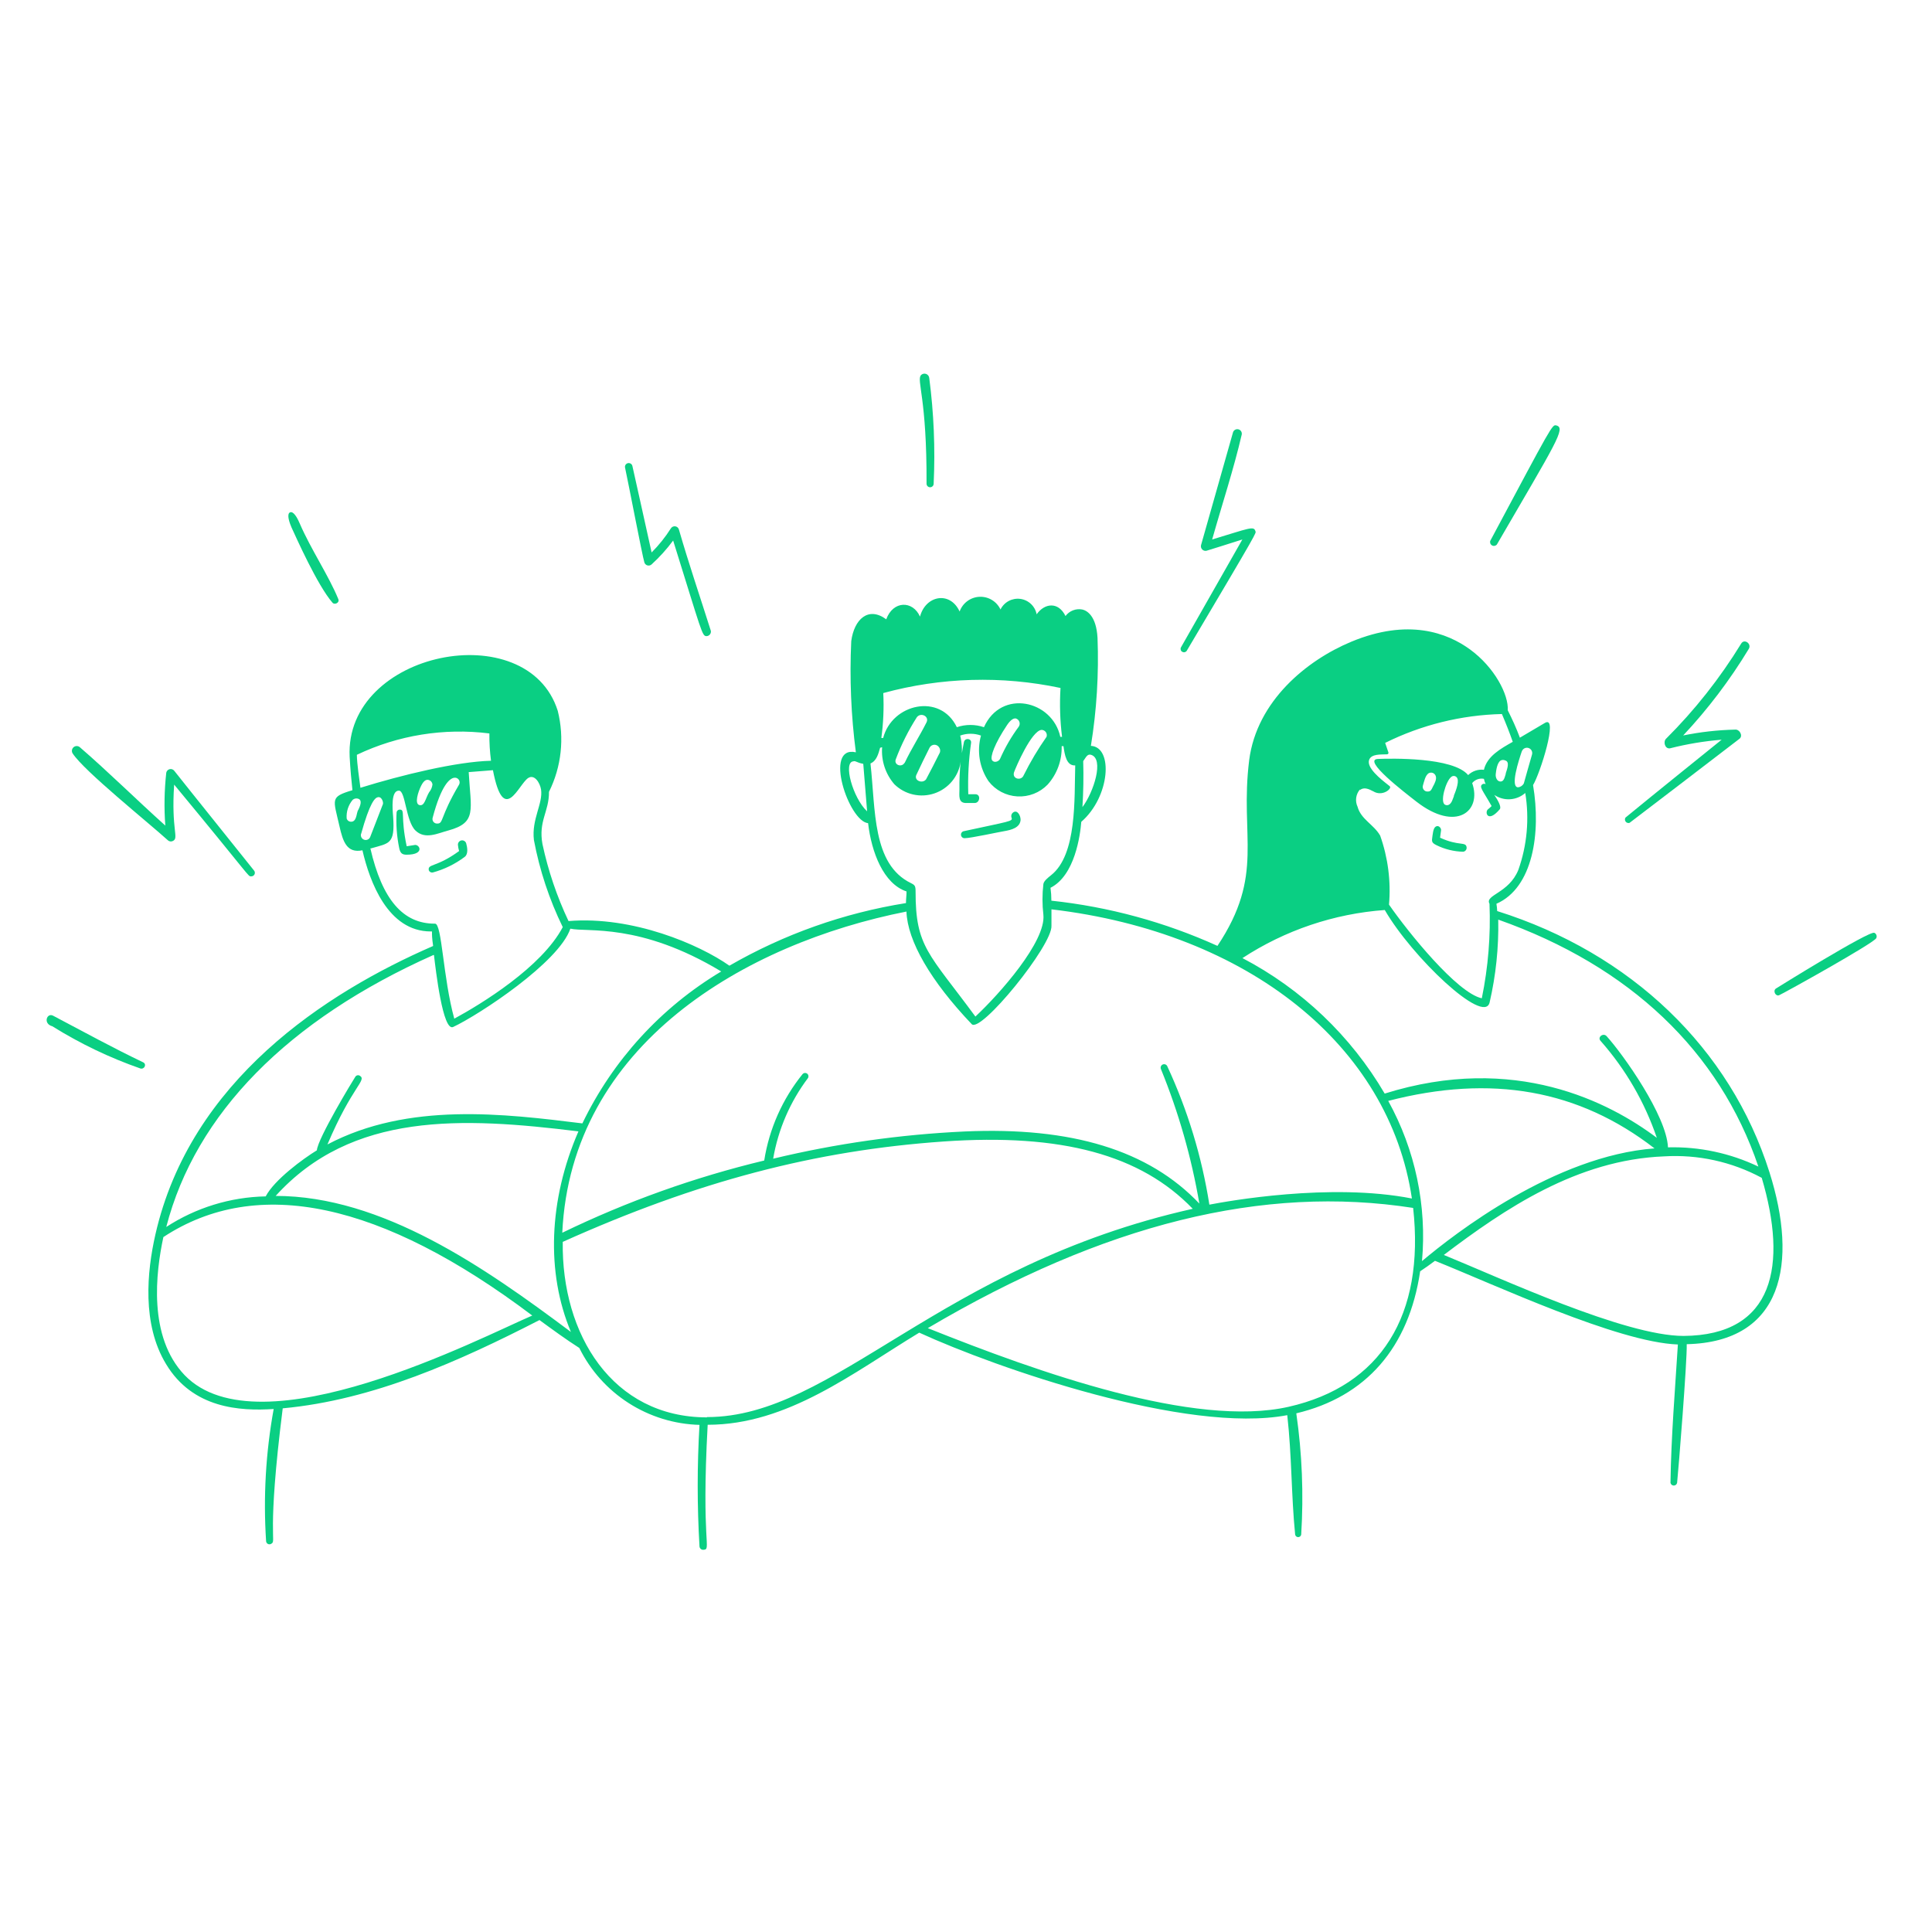 <svg width="154" height="154" viewBox="0 0 154 154" fill="none" xmlns="http://www.w3.org/2000/svg">
<path d="M114.504 67.371C115.166 67.697 115.89 67.874 116.628 67.892C116.669 67.887 116.709 67.874 116.745 67.854C116.782 67.833 116.814 67.806 116.839 67.773C116.865 67.74 116.884 67.703 116.895 67.663C116.906 67.622 116.909 67.581 116.904 67.539C116.842 67.056 116.298 67.47 114.788 66.773L114.865 66.205C114.903 66.044 114.711 65.784 114.504 65.86C114.297 65.937 114.244 66.182 114.182 66.627C114.121 67.072 114.09 67.163 114.504 67.371ZM34.494 69.547C35.416 69.297 36.282 68.873 37.046 68.298C37.345 68.068 37.246 67.531 37.161 67.225C37.137 67.145 37.085 67.077 37.014 67.034C36.943 66.991 36.858 66.975 36.777 66.991C36.695 67.006 36.622 67.051 36.571 67.117C36.521 67.182 36.496 67.265 36.502 67.347C36.517 67.514 36.548 67.678 36.594 67.838C34.778 69.164 34.072 68.835 34.18 69.371C34.203 69.432 34.248 69.484 34.305 69.516C34.362 69.548 34.429 69.559 34.494 69.547ZM32.409 68.129C33.942 68.129 33.421 67.225 33.007 67.363L32.417 67.455C31.911 65.056 32.317 64.55 31.88 64.534C31.814 64.53 31.749 64.552 31.699 64.595C31.649 64.638 31.618 64.698 31.612 64.764C31.558 65.712 31.627 66.663 31.819 67.593C31.903 68.007 32.056 68.129 32.409 68.129ZM76.921 66.811C77.358 66.811 79.658 66.313 80.049 66.251C80.624 66.152 81.306 65.975 81.352 65.355C81.352 64.971 81.076 64.527 80.762 64.757C80.696 64.802 80.648 64.869 80.624 64.945C80.601 65.022 80.603 65.103 80.631 65.178C80.746 65.477 80.501 65.454 76.799 66.259C76.731 66.28 76.673 66.326 76.637 66.388C76.601 66.449 76.59 66.522 76.606 66.591C76.621 66.661 76.662 66.722 76.721 66.763C76.779 66.803 76.851 66.821 76.921 66.811ZM26.507 48.046C26.675 48.238 27.089 48.046 26.967 47.755C26.2 45.885 24.79 43.8 23.9 41.745C23.762 41.416 23.486 40.856 23.218 40.825C23.185 40.821 23.15 40.825 23.119 40.839C23.088 40.852 23.061 40.874 23.042 40.902C22.873 41.132 23.119 41.768 23.234 42.037C23.586 42.795 25.296 46.659 26.507 48.046ZM51.358 44.812C51.372 44.871 51.402 44.926 51.444 44.971C51.486 45.016 51.539 45.049 51.598 45.067C51.657 45.084 51.72 45.087 51.78 45.073C51.84 45.059 51.895 45.03 51.94 44.988C52.573 44.411 53.148 43.775 53.657 43.087C55.957 50.446 55.957 50.706 56.317 50.706C56.369 50.705 56.419 50.692 56.466 50.669C56.512 50.647 56.553 50.614 56.586 50.574C56.618 50.534 56.642 50.488 56.655 50.438C56.669 50.388 56.671 50.335 56.662 50.285C55.803 47.571 54.899 44.919 54.117 42.213C54.099 42.146 54.062 42.085 54.011 42.039C53.959 41.993 53.895 41.963 53.826 41.953C53.757 41.943 53.687 41.954 53.624 41.984C53.561 42.014 53.509 42.061 53.473 42.121C53.033 42.813 52.519 43.456 51.94 44.037C51.48 41.937 50.407 37.139 50.407 37.139C50.388 37.061 50.339 36.995 50.27 36.954C50.202 36.913 50.12 36.901 50.043 36.92C49.966 36.939 49.899 36.989 49.858 37.057C49.817 37.125 49.805 37.207 49.825 37.284C50.085 38.472 51.197 44.283 51.358 44.812ZM11.429 84.686C8.961 83.506 6.761 82.295 4.231 80.961C3.741 80.701 3.403 81.597 4.17 81.804C6.378 83.183 8.733 84.311 11.191 85.169C11.498 85.254 11.713 84.855 11.429 84.686ZM13.391 66.987C13.444 67.034 13.51 67.063 13.58 67.072C13.649 67.08 13.72 67.066 13.782 67.033C14.288 66.788 13.637 66.182 13.882 62.541C20.098 70.046 19.753 69.854 20.014 69.854C20.068 69.857 20.122 69.845 20.169 69.819C20.216 69.793 20.255 69.754 20.281 69.706C20.307 69.659 20.319 69.605 20.315 69.551C20.311 69.497 20.292 69.445 20.259 69.402C19.286 68.175 15.024 62.879 13.889 61.438C13.847 61.383 13.79 61.343 13.725 61.32C13.659 61.298 13.589 61.294 13.522 61.31C13.455 61.327 13.395 61.362 13.347 61.411C13.299 61.461 13.267 61.523 13.253 61.591C13.098 62.991 13.072 64.402 13.177 65.807C10.877 63.745 8.677 61.56 6.355 59.552C6.284 59.495 6.196 59.466 6.106 59.468C6.016 59.47 5.929 59.503 5.862 59.563C5.794 59.622 5.749 59.704 5.736 59.793C5.722 59.882 5.74 59.973 5.787 60.05C6.692 61.453 11.797 65.538 13.391 66.987ZM73.855 38.557C73.855 38.632 73.885 38.704 73.938 38.757C73.992 38.81 74.064 38.84 74.139 38.84C74.214 38.84 74.286 38.81 74.339 38.757C74.393 38.704 74.422 38.632 74.422 38.557C74.554 35.741 74.436 32.919 74.07 30.125C74.062 30.051 74.033 29.981 73.986 29.924C73.939 29.866 73.877 29.823 73.806 29.801C73.736 29.778 73.66 29.776 73.588 29.796C73.517 29.815 73.452 29.855 73.403 29.91C73.058 30.355 73.886 31.758 73.855 38.557ZM94.598 51.871C100.431 42.029 100.117 42.52 100.071 42.343C99.94 41.899 99.572 42.113 96.621 43.002C97.388 40.281 98.346 37.376 98.982 34.624C98.995 34.535 98.975 34.445 98.924 34.37C98.874 34.295 98.798 34.242 98.71 34.221C98.623 34.2 98.531 34.212 98.452 34.256C98.373 34.299 98.314 34.37 98.285 34.456C97.418 37.522 96.56 40.519 95.732 43.462C95.719 43.523 95.721 43.587 95.739 43.646C95.756 43.706 95.789 43.76 95.834 43.804C95.878 43.847 95.933 43.879 95.993 43.896C96.053 43.913 96.116 43.914 96.177 43.899C96.177 43.899 98.208 43.271 99.028 43.002L94.13 51.611C94.101 51.672 94.097 51.742 94.117 51.807C94.138 51.872 94.183 51.926 94.242 51.959C94.302 51.992 94.371 52.002 94.437 51.985C94.503 51.969 94.561 51.928 94.598 51.871ZM149.404 74.354C149.006 74.162 141.632 78.746 141.555 78.799C141.287 78.991 141.555 79.466 141.831 79.321C142.276 79.121 149.32 75.204 149.558 74.783C149.576 74.745 149.586 74.703 149.589 74.661C149.591 74.619 149.584 74.576 149.57 74.536C149.556 74.496 149.534 74.46 149.506 74.428C149.477 74.397 149.443 74.372 149.404 74.354ZM129.889 65.592C129.889 65.592 137.278 59.958 138.658 58.885C138.957 58.647 138.658 58.118 138.305 58.157C136.914 58.19 135.529 58.346 134.166 58.624C136.144 56.514 137.897 54.201 139.394 51.726C139.647 51.312 139.033 50.882 138.788 51.304C137.099 54.059 135.09 56.604 132.801 58.885C132.556 59.123 132.709 59.705 133.108 59.651C134.461 59.307 135.841 59.076 137.232 58.962C137.232 58.962 131.376 63.676 129.567 65.171C129.536 65.219 129.521 65.276 129.524 65.334C129.527 65.391 129.547 65.447 129.582 65.493C129.617 65.538 129.665 65.572 129.72 65.59C129.775 65.608 129.833 65.609 129.889 65.592ZM119.318 43.401C124.025 35.291 124.845 34.111 124.055 33.911C123.718 33.827 123.733 33.858 118.789 43.11C118.766 43.178 118.768 43.252 118.794 43.319C118.82 43.386 118.869 43.442 118.932 43.477C118.995 43.512 119.068 43.523 119.139 43.509C119.209 43.495 119.273 43.457 119.318 43.401Z" fill="#0ACF83"/>
<path d="M141.042 93.433C137.914 83.567 130.011 75.979 119.341 72.621C119.334 72.426 119.313 72.231 119.28 72.039C122.193 70.766 122.844 66.389 122.2 62.58C122.76 61.667 124.247 56.976 123.151 57.62L121.15 58.801C120.866 58.034 120.537 57.321 120.184 56.616C120.261 55.39 119.142 53.197 117.172 51.764C115.363 50.446 112.251 49.265 107.713 51.151C104.171 52.623 100.178 55.873 99.572 60.594C98.806 66.727 100.837 69.701 97.043 75.396C92.85 73.498 88.381 72.281 83.805 71.793C83.805 71.45 83.782 71.107 83.736 70.766C85.69 69.777 86.104 66.558 86.189 65.508C88.488 63.515 88.757 59.544 86.955 59.452C87.418 56.608 87.595 53.724 87.484 50.844C87.384 49.058 86.618 48.66 86.265 48.583C86.016 48.536 85.759 48.56 85.523 48.652C85.288 48.744 85.082 48.901 84.931 49.104C84.357 47.931 83.253 48.077 82.632 48.966C82.571 48.651 82.412 48.362 82.178 48.142C81.945 47.921 81.647 47.78 81.329 47.737C81.01 47.695 80.686 47.754 80.403 47.905C80.12 48.057 79.891 48.294 79.75 48.583C79.601 48.266 79.362 48.001 79.062 47.821C78.763 47.641 78.416 47.554 78.067 47.571C77.718 47.589 77.382 47.709 77.101 47.918C76.821 48.127 76.609 48.414 76.492 48.744C75.725 47.08 73.771 47.464 73.334 49.15C72.759 47.855 71.188 47.862 70.643 49.365C69.21 48.307 68.083 49.365 67.853 51.105C67.714 54.063 67.837 57.029 68.221 59.966C65.623 59.383 67.646 65.469 69.195 65.615C69.463 67.915 70.413 70.444 72.261 71.058C72.261 71.364 72.215 71.678 72.215 71.985C67.259 72.776 62.489 74.468 58.141 76.975C55.75 75.289 50.43 72.997 45.317 73.418C44.391 71.461 43.694 69.403 43.24 67.286C42.903 65.439 43.769 64.711 43.761 63.116C44.754 61.116 45.001 58.828 44.459 56.662C42.044 48.997 27.457 51.91 27.871 60.326C27.925 61.284 28.009 62.242 28.093 62.986C26.292 63.53 26.56 63.66 27.058 65.853C27.327 67.049 27.633 68.037 28.89 67.777C29.465 70.268 30.914 74.246 34.333 74.246C34.54 74.246 34.333 74.116 34.525 75.404C25.947 79.137 15.177 86.135 12.387 98.4C11.713 101.358 11.306 105.559 13.238 108.733C15.361 112.266 19.117 112.489 21.815 112.312C21.184 115.782 20.98 119.317 21.21 122.837C21.211 122.886 21.226 122.934 21.253 122.975C21.28 123.016 21.317 123.049 21.361 123.071C21.406 123.092 21.455 123.101 21.504 123.096C21.553 123.091 21.6 123.073 21.639 123.044C22.053 122.798 21.241 122.538 22.536 112.259C29.757 111.592 36.64 108.487 43.002 105.222C44.052 105.988 45.095 106.755 46.176 107.445C47.064 109.241 48.426 110.762 50.114 111.842C51.803 112.923 53.754 113.523 55.757 113.577C55.566 116.804 55.566 120.039 55.757 123.266C55.76 123.305 55.771 123.343 55.789 123.378C55.807 123.413 55.831 123.443 55.861 123.468C55.891 123.493 55.926 123.512 55.964 123.523C56.001 123.535 56.04 123.538 56.079 123.534C56.739 123.473 55.888 123.143 56.409 113.569C62.786 113.569 68.022 109.407 73.273 106.226C79.451 109.054 94.597 114.321 102.608 112.803C102.976 116.068 102.922 119.165 103.236 122.323C103.246 122.38 103.276 122.431 103.32 122.468C103.364 122.505 103.42 122.525 103.478 122.525C103.535 122.525 103.591 122.505 103.635 122.468C103.679 122.431 103.709 122.38 103.719 122.323C103.92 119.096 103.789 115.857 103.328 112.657C108.886 111.339 112.297 107.422 113.201 101.335C113.569 101.09 113.968 100.814 114.382 100.5C119.126 102.393 128.946 107 133.744 107.169C133.522 110.733 133.208 114.497 133.154 118.191C133.165 118.254 133.197 118.311 133.245 118.351C133.294 118.392 133.355 118.415 133.418 118.415C133.482 118.415 133.543 118.392 133.591 118.351C133.64 118.311 133.672 118.254 133.683 118.191C133.79 117.172 134.488 108.472 134.449 107.146C142.13 106.969 143.341 100.684 141.042 93.433ZM86.342 60.671C86.549 60.395 86.664 60.073 86.963 60.165C88.036 60.479 87.177 63.147 86.281 64.335C86.357 63.116 86.38 61.882 86.342 60.671ZM68.045 60.671C68.29 60.671 68.26 60.778 68.811 60.886L69.118 64.672C67.984 63.622 67.163 60.686 68.045 60.686V60.671ZM121.303 59.904C121.336 59.797 121.41 59.706 121.509 59.653C121.608 59.6 121.725 59.588 121.832 59.621C121.94 59.653 122.03 59.727 122.084 59.827C122.137 59.926 122.148 60.042 122.116 60.15C121.848 61.1 121.641 61.79 121.464 62.449C121.419 62.531 121.355 62.602 121.278 62.655C121.201 62.708 121.113 62.743 121.02 62.756C120.345 62.779 121.066 60.594 121.303 59.889V59.904ZM108.403 62.971C108.84 62.641 109.369 63.063 109.453 63.07C110.173 63.53 110.986 62.863 110.779 62.672L110.626 62.549C110.058 62.104 108.893 61.185 109.139 60.556C109.323 60.081 110.074 60.15 110.564 60.127C110.582 60.126 110.599 60.122 110.614 60.114C110.63 60.106 110.643 60.094 110.653 60.08C110.664 60.066 110.671 60.05 110.674 60.033C110.677 60.016 110.676 59.998 110.672 59.981C110.595 59.736 110.503 59.491 110.411 59.215C113.308 57.778 116.484 56.993 119.717 56.915C120.046 57.682 120.33 58.41 120.583 59.13C119.625 59.675 118.536 60.272 118.283 61.361C118.056 61.333 117.824 61.356 117.607 61.429C117.389 61.502 117.191 61.623 117.026 61.782C115.823 60.334 110.84 60.456 109.836 60.495C108.541 60.548 111.959 63.162 112.902 63.898C116.068 66.359 118.138 64.665 117.348 62.419C117.459 62.283 117.604 62.18 117.769 62.12C117.934 62.061 118.111 62.048 118.283 62.081C118.312 62.227 118.358 62.369 118.421 62.503C118.383 62.484 118.341 62.474 118.299 62.474C118.256 62.474 118.214 62.484 118.176 62.503C117.862 62.702 118.176 62.971 118.896 64.251C118.808 64.341 118.713 64.426 118.613 64.504C118.322 64.718 118.575 65.653 119.548 64.504C119.694 64.327 119.418 63.814 119.111 63.362C119.481 63.614 119.925 63.736 120.372 63.708C120.818 63.68 121.243 63.504 121.579 63.208C121.914 65.266 121.725 67.375 121.027 69.341C120.261 71.219 118.337 71.326 118.728 72.039C118.829 74.566 118.623 77.096 118.115 79.574C116.145 79.144 112.266 74.338 110.718 72.108C110.878 70.244 110.638 68.367 110.012 66.604C109.499 65.715 108.479 65.308 108.211 64.304C108.106 64.081 108.069 63.831 108.103 63.586C108.137 63.341 108.241 63.112 108.403 62.925V62.971ZM120.023 61.691C119.939 61.944 119.885 62.296 119.609 62.296C119.333 62.296 119.195 61.974 119.226 61.698C119.257 61.422 119.333 60.786 119.625 60.617C119.681 60.59 119.742 60.575 119.805 60.575C119.867 60.575 119.929 60.59 119.985 60.617C120.345 60.717 120.154 61.254 120.023 61.645V61.691ZM115.892 63.453C115.807 63.66 115.723 64.036 115.478 64.151C115.435 64.172 115.388 64.183 115.34 64.183C115.292 64.183 115.245 64.172 115.202 64.151C114.742 63.983 115.248 62.273 115.662 61.944C115.698 61.907 115.743 61.88 115.792 61.865C115.841 61.85 115.894 61.848 115.944 61.858C115.995 61.869 116.041 61.892 116.081 61.926C116.12 61.96 116.15 62.002 116.168 62.051C116.329 62.403 115.938 63.293 115.892 63.408V63.453ZM114.213 62.71C114.113 62.909 114.067 63.093 113.807 63.093C113.745 63.097 113.684 63.087 113.628 63.062C113.572 63.037 113.523 62.998 113.485 62.95C113.447 62.901 113.422 62.844 113.411 62.784C113.4 62.723 113.405 62.661 113.423 62.603C113.508 62.35 113.6 61.775 113.906 61.621C113.955 61.599 114.008 61.587 114.061 61.586C114.115 61.584 114.168 61.594 114.217 61.614C114.267 61.634 114.312 61.664 114.349 61.703C114.387 61.741 114.416 61.786 114.435 61.836C114.543 62.089 114.366 62.434 114.213 62.71ZM110.38 72.537C112.557 76.293 118.291 81.735 118.736 79.911C119.237 77.745 119.469 75.526 119.425 73.303C129.927 77.013 137.056 83.813 140.16 92.988C137.913 91.915 135.444 91.39 132.955 91.455C132.847 88.933 129.39 84.058 128.064 82.594C127.796 82.295 127.298 82.678 127.589 82.977C129.577 85.228 131.099 87.852 132.065 90.696C128.309 87.868 120.744 83.92 110.373 87.17C107.682 82.577 103.753 78.835 99.036 76.37C102.43 74.15 106.335 72.831 110.38 72.537ZM70.406 55.244C75.015 53.986 79.859 53.847 84.533 54.838C84.454 56.137 84.495 57.44 84.656 58.732H84.518C83.881 55.804 79.803 54.899 78.431 57.965C77.73 57.727 76.971 57.727 76.27 57.965C74.944 55.206 71.103 56.095 70.398 58.824H70.252C70.414 57.638 70.465 56.439 70.406 55.244ZM80.831 61.553C80.969 61.162 82.21 58.264 83.015 58.18C83.082 58.179 83.148 58.194 83.208 58.224C83.268 58.254 83.32 58.297 83.36 58.351C83.4 58.405 83.426 58.468 83.437 58.534C83.447 58.6 83.442 58.668 83.421 58.732C82.737 59.706 82.127 60.731 81.597 61.798C81.406 62.273 80.654 62.089 80.831 61.553ZM79.719 60.479C79.627 60.709 79.213 60.847 79.068 60.579C78.922 60.311 79.275 59.291 80.271 57.797C80.524 57.421 80.762 57.237 80.969 57.268C81.036 57.287 81.097 57.322 81.148 57.371C81.199 57.419 81.236 57.48 81.258 57.546C81.28 57.613 81.286 57.683 81.274 57.752C81.262 57.822 81.234 57.887 81.191 57.942C80.608 58.731 80.114 59.582 79.719 60.479ZM73.05 61.752C73.38 61.031 73.748 60.303 74.1 59.59C74.138 59.522 74.194 59.464 74.261 59.424C74.328 59.384 74.405 59.363 74.484 59.363C74.562 59.363 74.639 59.384 74.707 59.424C74.774 59.464 74.829 59.522 74.867 59.59C74.915 59.663 74.941 59.748 74.941 59.836C74.941 59.923 74.915 60.008 74.867 60.081C74.53 60.748 74.185 61.445 73.817 62.12C73.525 62.503 72.82 62.212 73.05 61.752ZM72.123 60.786L72.077 60.84C71.839 61.185 71.241 60.962 71.402 60.525C71.845 59.348 72.41 58.22 73.089 57.16C73.418 56.762 74.085 57.107 73.855 57.574C73.311 58.663 72.644 59.682 72.123 60.786ZM69.386 60.855C69.877 60.648 70.015 60.089 70.153 59.606L70.314 59.56C70.274 60.091 70.339 60.626 70.506 61.132C70.673 61.639 70.939 62.107 71.287 62.511C71.701 62.917 72.219 63.2 72.784 63.329C73.349 63.457 73.938 63.427 74.487 63.24C75.035 63.053 75.521 62.718 75.89 62.271C76.259 61.824 76.497 61.283 76.576 60.709C76.497 61.448 76.464 62.19 76.477 62.932C76.477 63.392 76.369 63.967 76.937 64.005H77.703C78.102 64.005 78.209 63.316 77.749 63.308H77.182C77.137 61.942 77.212 60.575 77.404 59.222C77.458 58.847 76.914 58.793 76.837 59.146C76.5 60.794 76.837 59.851 76.538 58.632C77.073 58.44 77.659 58.44 78.194 58.632C78.025 59.247 77.992 59.891 78.096 60.519C78.201 61.148 78.441 61.746 78.799 62.273C79.072 62.627 79.418 62.918 79.814 63.127C80.209 63.335 80.645 63.456 81.091 63.481C81.538 63.507 81.984 63.436 82.401 63.274C82.817 63.112 83.194 62.862 83.506 62.541C84.259 61.701 84.66 60.603 84.625 59.475H84.77C84.862 60.142 85.001 61.062 85.706 61.008C85.629 63.63 85.859 68.122 83.782 69.762C83.513 69.977 83.207 70.222 83.168 70.467C83.073 71.28 83.073 72.1 83.168 72.912C83.391 75.036 79.673 79.236 77.749 81.03C74.039 75.986 72.974 75.488 72.981 71.065C72.981 70.621 72.928 70.552 72.621 70.398C69.517 68.896 69.8 64.565 69.386 60.855ZM72.253 72.66C72.337 75.013 74.185 78.194 77.442 81.62C78.102 82.479 83.927 75.327 83.812 73.779V72.483C99.503 74.331 110.748 83.36 112.542 95.533C106.026 94.253 97.794 95.755 96.399 96.023C95.8 92.211 94.673 88.501 93.049 85.001C93.022 84.933 92.968 84.878 92.901 84.849C92.833 84.821 92.757 84.82 92.689 84.847C92.621 84.875 92.566 84.928 92.537 84.996C92.509 85.063 92.508 85.14 92.535 85.208C93.945 88.663 94.973 92.261 95.602 95.939C91.57 91.692 85.437 89.807 76.891 90.19C71.746 90.429 66.636 91.155 61.629 92.359C62.029 90.022 62.984 87.814 64.412 85.921C64.443 85.864 64.452 85.797 64.438 85.733C64.424 85.67 64.387 85.614 64.335 85.575C64.282 85.537 64.218 85.519 64.153 85.524C64.088 85.53 64.027 85.559 63.982 85.606C62.372 87.596 61.314 89.976 60.916 92.505C55.359 93.838 49.962 95.768 44.819 98.262C45.524 83.245 59.406 75.197 72.253 72.66ZM39.009 58.463C39.001 59.191 39.044 59.919 39.139 60.64C36.38 60.709 31.995 61.782 28.73 62.794C28.645 62.12 28.453 60.893 28.446 60.165C31.732 58.599 35.397 58.009 39.009 58.463ZM36.571 62.58C35.038 65.186 35.368 65.646 34.854 65.646C34.796 65.649 34.739 65.639 34.686 65.615C34.633 65.592 34.587 65.556 34.551 65.511C34.515 65.466 34.49 65.413 34.479 65.356C34.468 65.3 34.47 65.241 34.486 65.186C35.184 62.549 35.851 62.059 36.188 61.997C36.261 61.982 36.338 61.99 36.407 62.018C36.476 62.047 36.535 62.096 36.577 62.159C36.618 62.221 36.639 62.295 36.638 62.37C36.637 62.445 36.614 62.518 36.571 62.58ZM34.203 63.155C33.919 63.622 33.85 64.274 33.436 64.174C33.022 64.074 33.321 63.139 33.566 62.641C33.812 62.143 34.026 62.135 34.172 62.173C34.254 62.196 34.327 62.243 34.381 62.309C34.434 62.375 34.466 62.456 34.471 62.541C34.441 62.767 34.348 62.979 34.203 63.155ZM28.5 64.688C28.415 64.887 28.408 65.5 27.994 65.5C27.913 65.503 27.834 65.479 27.768 65.432C27.703 65.385 27.656 65.317 27.633 65.24C27.593 64.703 27.763 64.172 28.109 63.76C28.18 63.697 28.269 63.657 28.364 63.647C28.459 63.638 28.555 63.658 28.637 63.706C28.822 63.829 28.783 64.151 28.5 64.665V64.688ZM28.783 66.474C29.481 63.967 29.879 63.599 30.117 63.545C30.166 63.534 30.217 63.537 30.264 63.553C30.312 63.569 30.354 63.599 30.385 63.638C30.489 63.758 30.542 63.915 30.531 64.074L29.519 66.688C29.488 66.786 29.419 66.867 29.327 66.914C29.236 66.96 29.13 66.969 29.032 66.937C28.935 66.906 28.854 66.837 28.807 66.746C28.76 66.654 28.752 66.548 28.783 66.451V66.474ZM29.55 67.631C31.021 67.202 31.497 67.325 31.336 65.086C31.282 64.45 31.159 63.001 31.803 63.024C32.325 63.024 32.34 65.447 33.114 66.198C33.888 66.949 34.892 66.42 35.736 66.198C38.035 65.569 37.529 64.588 37.361 61.545L39.292 61.392C40.158 65.883 41.324 62.518 42.105 62.013C42.604 61.698 43.033 62.388 43.125 62.917C43.301 64.051 42.358 65.293 42.558 66.957C43.009 69.364 43.783 71.7 44.857 73.901C43.179 77.09 38.357 80.034 36.211 81.199C35.306 77.918 35.23 73.61 34.678 73.625C32.133 73.641 30.462 71.717 29.519 67.608L29.55 67.631ZM34.593 76.14C34.731 77.297 35.299 82.272 36.127 81.858C38.212 80.877 44.558 76.707 45.463 74.024C46.804 74.331 50.989 73.518 57.49 77.435C52.693 80.3 48.844 84.512 46.421 89.546C40.22 88.78 32.547 87.822 26.1 91.225C28.07 86.58 29.251 86.12 28.691 85.752C28.662 85.732 28.63 85.718 28.595 85.712C28.561 85.705 28.525 85.705 28.491 85.712C28.456 85.719 28.424 85.733 28.395 85.753C28.366 85.773 28.342 85.799 28.323 85.829C28.124 86.127 25.326 90.75 25.257 91.692C24.176 92.352 21.869 94.038 21.179 95.364C18.361 95.419 15.615 96.264 13.253 97.802C15.584 88.78 22.95 81.291 34.563 76.117L34.593 76.14ZM14.717 109.614C11.789 106.548 12.418 101.42 13.023 98.607C20.505 93.693 30.393 95.793 42.427 104.862C38.38 106.594 20.696 115.815 14.717 109.614ZM21.953 95.349C28.04 88.611 36.839 89.04 46.107 90.183C43.73 95.663 43.523 101.45 45.509 106.172C38.61 101.006 30.462 95.326 21.953 95.326V95.349ZM56.355 112.979C48.805 112.979 44.75 106.349 44.857 98.99C55.589 94.168 64.963 91.7 75.235 90.987C84.617 90.336 90.933 92.045 95.073 96.353C74.852 100.883 66.504 112.956 56.355 112.956V112.979ZM102.715 112.136C95.211 113.83 82.785 109.399 73.955 105.866C88.028 97.556 100.691 94.421 112.642 96.284C113.584 104.846 110.058 110.473 102.715 112.136ZM113.347 100.531C113.745 96.098 112.808 91.648 110.656 87.753C118.889 85.622 125.841 86.863 131.882 91.539C123.948 92.129 115.953 98.323 113.339 100.531H113.347ZM134.196 106.487C129.505 106.487 119.632 101.887 115.087 100.032C119.947 96.353 125.703 92.451 132.633 92.175C135.34 92.008 138.04 92.6 140.428 93.885C142.483 100.814 141.455 106.441 134.189 106.487H134.196Z" fill="#0ACF83"/>
</svg>
